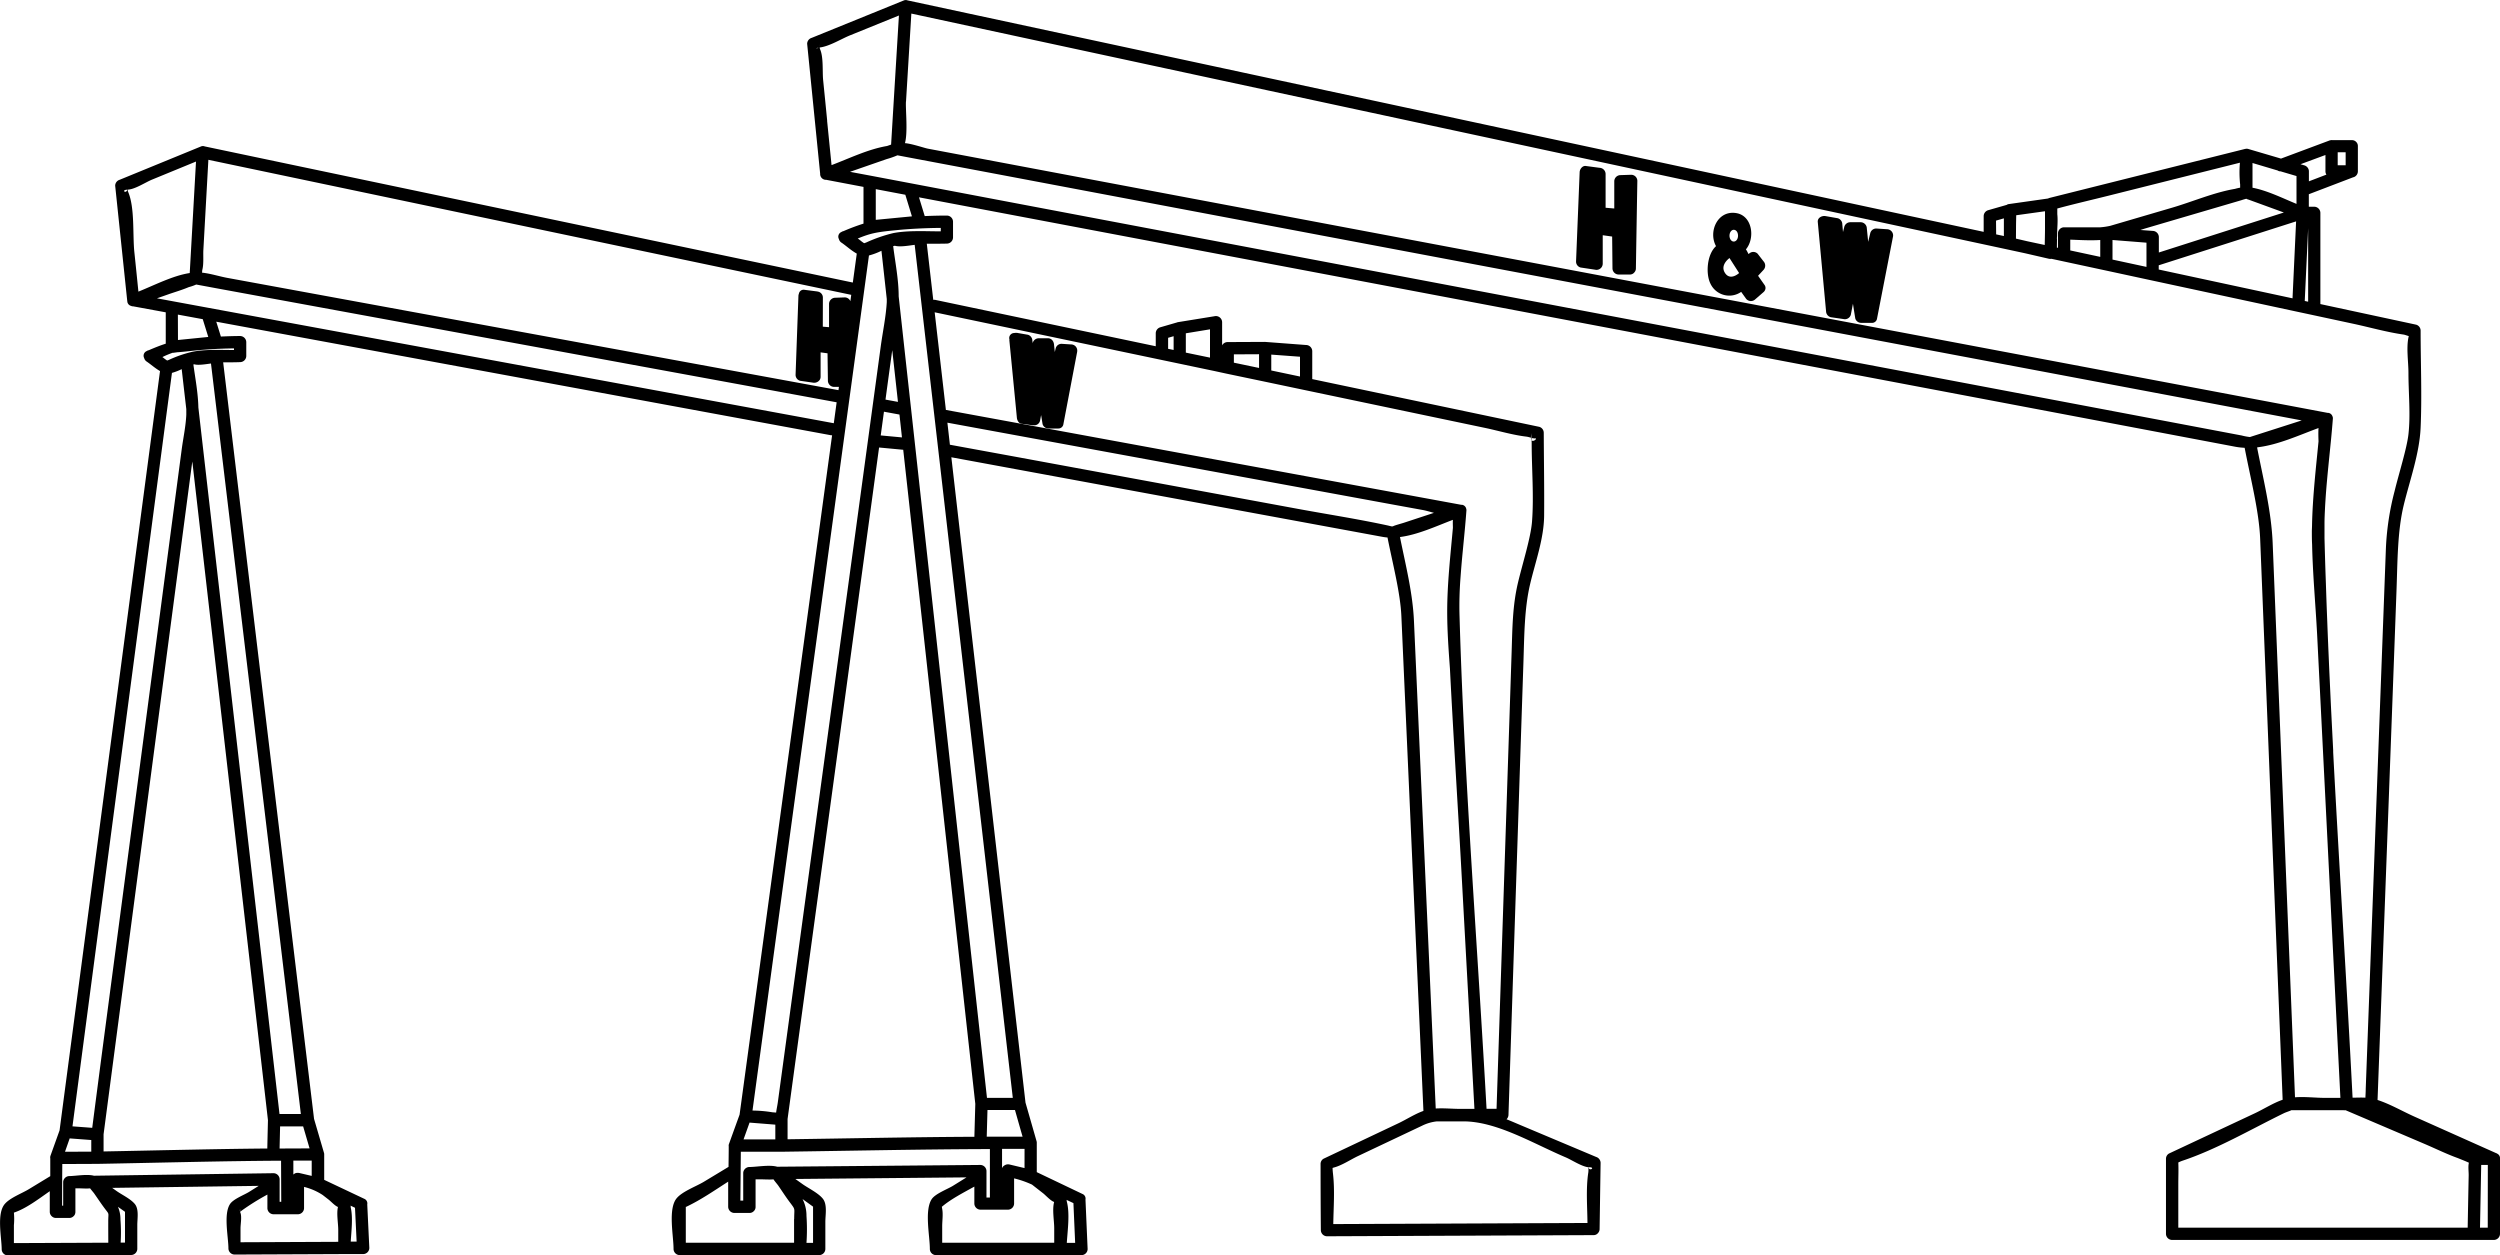 <svg xmlns="http://www.w3.org/2000/svg" viewBox="0 0 1000 502.16"><title>Asset 16</title><g id="Layer_2" data-name="Layer 2"><g id="Layer_1-2" data-name="Layer 1"><path d="M692.37,94.07,692.3,94C692.24,94,692.28,94,692.37,94.07Z"/><path d="M693.89,94.28c0-.11,0-.07,0,0S693.89,94.32,693.89,94.28Z"/><path d="M693.91,94.06s0,0,0,0h0Z"/><path d="M692.93,105.14c-.07.11-.22.18-.31.27l0,0S692.75,105.4,692.93,105.14Z"/><path d="M1000,463.48a2,2,0,0,0-1.09-2,2.23,2.23,0,0,0-.58-.28l-32.65-14.59c-4.75-2.13-9.67-5-14.66-6.62l4.56-122.18q1.51-40.49,3-81c.46-12.26.36-24.21,2.91-34.75,2.44-10.05,6.3-20.59,6.76-31,.57-12.89,0-25.92,0-38.82a2.48,2.48,0,0,0-1.8-2.37l-38.3-8.24V85.14a2.49,2.49,0,0,0-2.45-2.45h-2.17v-5l17.82-6.81.1,0a2.49,2.49,0,0,0,1.7-2.31V58.46a2.27,2.27,0,0,0-.65-1.66l-.08-.08,0,0a2.25,2.25,0,0,0-1.67-.66H933a1.91,1.91,0,0,0-.82.05h0a.8.8,0,0,1-.15,0l-19.63,7.33-13.11-3.86a2.24,2.24,0,0,0-1.23,0h-.07L819.77,79.18a1.7,1.7,0,0,0-.52.22l-15.8,2.24a1.65,1.65,0,0,0-.75.31l-7.43,2.13a2.5,2.5,0,0,0-1.8,2.36v6.3l-31.78-6.83L437.6,16.19,363,.15a2,2,0,0,0-1.41,0l-36.93,15a2.52,2.52,0,0,0-1.8,2.36l5.2,51.93a1.55,1.55,0,0,0,0,.21,2.32,2.32,0,0,0,2.44,2.28l14.9,2.83V89.45a82.65,82.65,0,0,0-8,3,2.23,2.23,0,0,0-.84.36h0a2,2,0,0,0-1,2.8,2.39,2.39,0,0,0,1,1.43c1.72,1.13,3.94,3.2,6.15,4.4q-.79,5.79-1.58,11.58L114.1,65.34,81.87,58.56a1.93,1.93,0,0,0-1.42,0L47.87,71.91a2.52,2.52,0,0,0-1.8,2.37l4.79,45.78c0,.1,0,.19.06.29a2,2,0,0,0,1.48,2,1.94,1.94,0,0,0,.9.19l13,2.39q0,6.27,0,12.54c-2.18.7-4.37,1.57-6.8,2.62a2,2,0,0,0-.79.33l0,0a2,2,0,0,0-1.05,2.78,2.4,2.4,0,0,0,1.05,1.45c1.5,1,3.39,2.7,5.3,3.77Q46.35,281.76,28.73,415.07q-2.46,18.53-4.9,37.07l-3.72,10.38a.58.58,0,0,1,0,.14v0a1.72,1.72,0,0,0,0,.71q0,3.55,0,7.09l-8.54,5.19c-2.75,1.68-7.41,3.4-9.56,5.83C-1.45,485.3.65,494.83.68,499.71a2.48,2.48,0,0,0,2.45,2.45L45.78,502l6.69,0a2.49,2.49,0,0,0,2.45-2.45q0-4.78,0-9.57c0-2.57.73-6.3-1-8.39s-5.16-3.67-7.3-5.19l-1.75-1.25,58.61-.8-3.88,2.43c-2,1.23-6.26,2.83-7.58,4.83-2.68,4.05-.67,13.05-.65,17.76a2.48,2.48,0,0,0,2.45,2.45l44-.19,7.46,0a2.48,2.48,0,0,0,2.45-2.45l-.83-17.41a2,2,0,0,0-1.22-2.26l-16-7.57c0-3.36,0-6.73,0-10.09v0c0-.09,0-.18,0-.28a3,3,0,0,0-.06-.34h0q-2-6.84-4-13.67Q109.52,314,93.55,180.67q-2.14-17.86-4.28-35.73c2.37,0,4.71,0,6.79-.09a2.49,2.49,0,0,0,2.45-2.45c0-1.85,0-3.69,0-5.54A2.49,2.49,0,0,0,96,134.41c-2.59,0-5.12.1-7.65.21-.62-2-1.23-4-1.85-5.94l211.13,39,34.71,6.41a2.89,2.89,0,0,0,.5,0q-2.88,21.09-5.75,42.18L301.69,402.86l-5.86,43q-2.13,5.86-4.25,11.75a1.8,1.8,0,0,0-.09.91c0,2.75-.05,5.49-.08,8.23l-9.85,5.95c-3.06,1.85-8.52,3.81-10.85,6.55-3.59,4.22-1.29,14.94-1.29,20.34a2.48,2.48,0,0,0,2.45,2.45h55.82a2.48,2.48,0,0,0,2.45-2.45V488.74c0-2.8.85-6.93-1-9.25s-5.85-4.21-8.2-5.9l-2.81-2,68.48-.64-5.41,3.36c-2.17,1.35-7.1,3.16-8.54,5.38-2.93,4.54-.72,14.64-.72,19.91a2.49,2.49,0,0,0,2.45,2.45h58.21a2.47,2.47,0,0,0,2.45-2.45q-.43-9.88-.86-19.77a2,2,0,0,0-1.22-2.25l-18.26-8.72v-11.7a1.23,1.23,0,0,0,0-.19,2.52,2.52,0,0,0-.06-.41v0q-2.22-7.75-4.45-15.51L396.86,324.91l-16.32-142q86.11,15.9,172.23,31.79A21.62,21.62,0,0,0,555,215c2.1,10.6,5.14,22.14,5.55,31.48q.9,20.37,1.82,40.76L568,413.62q.69,15.38,1.37,30.75c-3.37,1.18-6.82,3.43-9.93,4.9l-30,14.21a2.39,2.39,0,0,0-1.21,2.12q0,13.23.11,26.46a2.49,2.49,0,0,0,2.45,2.45l106.6-.46a2.23,2.23,0,0,0,1.84-.86,2.32,2.32,0,0,0,.61-1.59l.4-26.47a2.54,2.54,0,0,0-1.8-2.36l-29.82-12.55c-2.14-.9-4.09-1.75-6-2.51a2.56,2.56,0,0,0,.77-1.76q1.81-55.06,3.64-110.13,1.15-35.25,2.33-70.52c.38-11.47.37-21.91,2.72-31.81,2.11-8.87,5.49-18.07,5.57-27.23.09-11-.1-22.11-.15-33.17a2.47,2.47,0,0,0-1.8-2.36L524.9,151.64q0-5.61,0-11.23A2.51,2.51,0,0,0,522.4,138L506,136.76l-15,.07a2.45,2.45,0,0,0-2.15,1.32c0-3.1,0-6.19,0-9.29a2.5,2.5,0,0,0-3.11-2.36l-14.54,2.36a1.19,1.19,0,0,0-.38.11l-6.72,1.95a2.52,2.52,0,0,0-1.8,2.36l0,5.22-58.13-12.22L374,119.93a2.82,2.82,0,0,0-.7,0l-2.58-22.43c2.79,0,5.56,0,8.05-.06A2.49,2.49,0,0,0,381.21,95V88.68a2.48,2.48,0,0,0-2.45-2.45c-3,0-5.94.08-8.87.2-.76-2.5-1.53-5-2.29-7.5L542.22,112,855,171.28l39.14,7.42a27.5,27.5,0,0,0,3.72.42c2.34,12.22,5.76,25.41,6.2,36.34l1.83,45.48q2.87,71.79,5.75,143.58.72,17.7,1.42,35.38c-3.77,1.3-7.61,3.76-11.1,5.4l-34.36,16.11a2.43,2.43,0,0,0-1.21,2.12v30a2.48,2.48,0,0,0,2.45,2.45H997.55a2.49,2.49,0,0,0,2.45-2.45v-30S1000,463.5,1000,463.48ZM935.08,60.91h3.18v5.2h-3.18ZM50,484.72q0,6.16,0,12.33H48.26a67.73,67.73,0,0,0-.08-9.27v-.21a12.64,12.64,0,0,0-1-4.85ZM142,483.11l.65,13.54h-2.36c.26-4.24.94-9.58,0-13.67,0-.24,0-.49-.09-.73Zm183.22-.45v14.48h-2.63a79.25,79.25,0,0,0,0-10.81v-.27a14.64,14.64,0,0,0-1.57-6.44Zm104.15-1.41.69,15.89h-3.34c.32-5,1.28-11.78,0-16.52,0-.22-.06-.45-.1-.67ZM930.18,62v6.58a2.45,2.45,0,0,0,.38,1.27l-7,2.68v-4a2.46,2.46,0,0,0-.77-1.77,2.55,2.55,0,0,0-1-.6l-1.59-.47Zm-6.92,29.27v29.41l-1.36-.29Q922.58,105.81,923.26,91.25ZM901,65.2l10.07,3a1.86,1.86,0,0,0,1.17.34l6.36,1.88V81.56c-5.71-2.36-11.77-5.37-17.6-6.47Zm-3.77,14.66,1.25-.36.18.06a2.37,2.37,0,0,0,.74.28L913.54,85l-50,16V94.81a2.51,2.51,0,0,0-2.45-2.45L856.16,92c.81-.27,1.61-.53,2.41-.76L864,89.64l32.56-9.56Zm21.21,8.69q-.71,15.39-1.43,30.78l-53.52-11.52v-1.69Zm-59.85,8.52v9.69L845,103.83V96Zm-35.82-1.53c0-.49.07-1,.07-1.36,0-2.69.39-5.77.08-8.5,0-.76,0-1.52,0-2.28,6.84-1.85,13.75-3.43,20.62-5.16l52.43-13.16a44.56,44.56,0,0,0,.09,8.73v1.26a19,19,0,0,0-2.08.48c-8.36,1.41-17,5.14-25.08,7.51l-24.76,7.26h0a27.13,27.13,0,0,1-4,.6H825.63a2.48,2.48,0,0,0-2.45,2.45v5.76l-.42-.09C822.77,97.87,822.79,96.71,822.81,95.54ZM840.1,96v6.75l-12-2.58V95.86C832,96,836.15,96.26,840.1,96Zm-33.69-4.76c0-1.71.05-3.42.08-5.14L818,84.5v6.85c0,2.21-.07,4.43-.11,6.64L811,96.52l-4.62-1.07Zm-8-3,3.14-.9v3.83l0,3.24-1.36-.29-1.73-.37Zm-436-47.67,2.13-35.14L487.33,31.9,742,86.68l53.28,11.45h0L803,99.79l7,1.51,9.63,2.22a2.48,2.48,0,0,0,.93,0l1.42.3,3,.65,16.92,3.64,18.53,4h0l58.28,12.54h0l6.35,1.36,16.32,3.51c6.6,1.42,13.3,3.34,20,4.3.56.08,1.35.4,2.11.61,0,.18-.06.36-.11.57-.89,4.33,0,9.77,0,14.17,0,8,.89,16.57,0,24.53-.63,5.66-3.89,15.92-5.56,22.82a107.91,107.91,0,0,0-3.46,22.83l-8.07,216.27c0,1.15-.08,2.3-.13,3.45-1.69-.1-3.41,0-5.13,0-2.34-46-5.34-92.12-7.76-138.21,0-.25,0-.5,0-.75l-.6-11.82-.12-2.42c-.18-3.56-.34-7.12-.51-10.68-.05-1.16-.11-2.33-.16-3.49-.16-3.31-.3-6.62-.44-9.93-.06-1.4-.13-2.81-.18-4.21-.14-3.18-.26-6.36-.38-9.54l-.18-4.56q-.18-5-.34-9.91l-.15-4.18q-.23-7-.41-14v0c0-1,0-2,0-3s0-2,0-3.05c0-1.93.1-3.85.19-5.78.05-1.11.12-2.22.19-3.33.18-2.84.41-5.68.67-8.53.29-3.19.61-6.37.93-9.56l.54-5.38.06-.58c.28-2.89.54-5.77.76-8.63a1.71,1.71,0,0,0,0-.45,1.82,1.82,0,0,0-.2-.65,2,2,0,0,0-1.56-1.27h0l-.14,0-.13,0L706.47,122.73,391.38,63.28l-20.2-3.81c-1.54-.3-6.44-2-9.2-2.21C363.19,52.94,362.19,43.86,362.38,40.62Zm-35-21.52c-.66.48-1.58.31,0,0Zm.46-.72a2.38,2.38,0,0,0,0-.54A1.27,1.27,0,0,1,327.87,18.38Zm3,29.92q-.79-8.1-1.61-16.18c-.35-3.44.19-9.2-1.24-12.4a1.78,1.78,0,0,1-.13-.7l.23,0c3.88-.57,8.28-3.36,11.91-4.84L359.57,6.2Q358,32,356.44,57.84l-1.63.56c-7.53,1.28-14.8,4.84-22.19,7.65Q331.73,57.17,330.84,48.3ZM80.89,108.09c.67-2.44.32-5.62.46-8.17l2-36,226.86,47.66,30.29,6.36c-.12.85-.23,1.69-.35,2.54a2.43,2.43,0,0,0-2.26-1.52l-3.82.14a2.49,2.49,0,0,0-2.45,2.45c0,3.1,0,6.21,0,9.31h-.2l-2.3-.19L329.15,119a2.42,2.42,0,0,0-2-2.36,3.7,3.7,0,0,0-.48-.09l-4.85-.62h0a1.92,1.92,0,0,0-2.27,1.6,2.52,2.52,0,0,0-.18.85h0l-1.14,31.56h0a2.47,2.47,0,0,0,1.8,2.37l5.11.74a2.68,2.68,0,0,0,2.83-1.23,2.39,2.39,0,0,0,.27-1.13q0-4.87,0-9.74l2.77.37.15,11a2.5,2.5,0,0,0,.5,1.43,2.43,2.43,0,0,0,2,1h1.91l-.18,1.31L90.81,111.13c-3.11-.58-6.67-1.73-10-2.07C80.86,108.73,80.88,108.41,80.89,108.09ZM50.94,75.86c-.46,1.86-2.67.14,0,0Zm0-1.48a5,5,0,0,1,0,.84A7.28,7.28,0,0,0,51,74.38ZM53.76,101C53,94.05,54,83,51.22,76.68a2.55,2.55,0,0,1-.16-.83h0c2.94-.08,7.23-3,9.89-4.06l17.45-7.17q-1.25,22.3-2.51,44.6c-6.67,1-14.13,4.86-20.53,7.43Q54.58,108.82,53.76,101Zm10.33,83.66q2.34-17.76,4.69-35.5a23.26,23.26,0,0,0,3.9-1.5q.91,8,1.84,16c0,.73,0,1.45,0,2.17-.19,4.64-1.24,9.4-1.85,14Q68.33,212.61,64,245.44L41.89,412.86q-2.52,19.14-5,38.27l-7.9-.59Q46.52,317.58,64.09,184.63Zm12.67,1.13c.06-.39.11-.78.17-1.17Q89.86,297.32,102.81,410q2.19,19,4.37,38.07c-.09,3.78-.18,7.55-.26,11.33-21.83.19-43.67.77-65.49,1.18l0-6.86Q59.08,319.75,76.76,185.76ZM27.87,455.36l8.64.65c0,1.55,0,3.1,0,4.65L26,460.7Zm15.45,41.72-37.76.16,0-7.14a27.48,27.48,0,0,0,0-5.05c4.83-1.6,9.77-5.38,14.35-8.57q0,4.13,0,8.25a2.43,2.43,0,0,0,.89,1.86,2.31,2.31,0,0,0,1.56.59l5.35,0a2.3,2.3,0,0,0,1.61-.61,2.11,2.11,0,0,0,.79-1.35,1.6,1.6,0,0,0,.05-.49l0-9.39h1.61c.72,0,3.12.16,4.27,0,.48.66,1.29,1.57,1.6,2,1.37,1.95,2.69,3.95,4.11,5.86,2.18,2.91,1.53,1.47,1.55,5.76C43.29,491.68,43.31,494.38,43.32,497.08Zm-5.75-26.79h0c-2.86-.74-7.26.13-9.85.14a2.48,2.48,0,0,0-1.87.9,2.43,2.43,0,0,0-.58,1.55l0,9.39h-.43q0-8.32.08-16.66L39,465.55c24.47-.44,48.95-1.13,73.43-1.27v1l.07,15.45h-.65c0-3,0-6,0-9a2.47,2.47,0,0,0-2.45-2.45ZM96,484.42c-.19-.93.29-.64,0,0ZM129.07,478l2.41,1.87c.92.72,2.53,2.49,3.71,2.92-.64,2.62.1,6.49.11,9.11,0,1.61,0,3.22,0,4.83l-39.09.17,0-5.56c0-1.65.55-4.56,0-6.12a4.41,4.41,0,0,1-.17-.52,95.9,95.9,0,0,1,10.92-6.87c0,1.81,0,3.62,0,5.43a2.49,2.49,0,0,0,2.45,2.45l9.76,0a2.49,2.49,0,0,0,2.45-2.45c0-2.83,0-5.67,0-8.5A24,24,0,0,1,129.07,478Zm-4.39-7.64-4.92-1.15a2.64,2.64,0,0,0-.55-.06h-.1l-.38,0-.24.05-.09,0a2.67,2.67,0,0,0-.85.45l-.21.16c0-1.86,0-3.72,0-5.58l7.34,0Zm-.85-11-12,.05.21-8.84,9.22,0ZM116.1,410.1q2.12,17.75,4.24,35.49l-8.54,0L80.52,173.25,79.35,163c-.12-5.72-1.22-11.53-2-17.21l.32-.08c1.52.48,4.41,0,6.72-.31Q100.27,277.76,116.1,410.1ZM93.6,139.35V140c-5.48,0-11.33-.33-16.58.7A47.76,47.76,0,0,0,67.46,144l-.61.21a15.27,15.27,0,0,1-1.26-.91c-.2-.17-.42-.32-.63-.47a35,35,0,0,1,4.18-1.75h0c-.35.16,1.25-.12,2-.2l.18,0h0c2.12-.16,4.24-.42,6.35-.64h0C83,139.71,88.24,139.43,93.6,139.35ZM71.15,125.84l9.95,1.83c.74,2.37,1.47,4.74,2.21,7.11L71.19,136C71.18,132.61,71.16,129.23,71.15,125.84Zm17.52-1.73-25.89-4.78,4.55-1.6c2.66-.93,5.42-1.72,8-2.81h0l.31-.11a18.08,18.08,0,0,0,2.84-1L87,115.39h0L143.1,125.7l153.51,28.21,38,7h.05l-1.14,8.38ZM316.5,330.17l25.44-186.59,5.64-41.39a26.11,26.11,0,0,0,5-1.88l2.13,19.31c0,.42,0,.84,0,1.23-.33,5.86-1.61,11.81-2.4,17.62q-5.4,39.72-10.81,79.46Q328.2,315.19,315,412.45l-3.87,28.45c-.18,1.33-.51,2.75-.68,4.13l-1.53-.12h0a51.6,51.6,0,0,0-7.92-.69Zm35.79-156,1.29-9.49,6.2,1.14c.34,3,.67,6.09,1,9.14Zm9,5.74q1.82,16.39,3.62,32.79l20.5,186.15,4.71,42.7-.37,13.16c-24.9.11-49.82.66-74.72,1v-8.11q8.48-62.3,17-124.6,9.8-72,19.6-144Zm-7.09-20.07q1.15-8.56,2.33-17.12c.12-.88.24-1.76.37-2.65l2.28,20.68Zm-54.38,289.2,10.31.82v5.9H297.42Zm17.81,38.55h0v9.5H274.32v-8.43c0-2,0-3.94,0-5.91v0l.11,0c5.81-2.73,11.34-6.56,16.84-10.09v10.07a2.51,2.51,0,0,0,2.45,2.45h6.06a2.27,2.27,0,0,0,1.66-.65.6.6,0,0,0,.08-.08s0,0,.05-.05a2.25,2.25,0,0,0,.66-1.67v-11h2.15c.84,0,3.75.17,5,0,.5.77,1.57,2,1.92,2.5h0c1.53,2.22,3,4.52,4.61,6.66C318.31,484.08,317.67,483.06,317.67,487.64Zm-6.75-20.9c-3.18-.88-8.24.11-11.14.11a2.45,2.45,0,0,0-1.86.89,2.39,2.39,0,0,0-.59,1.56v11h-1.14l.18-19.55h16.25c27.79-.37,55.59-1,83.38-1.07V479h-1.37V468.43a2.49,2.49,0,0,0-2.45-2.45Zm65.76,15.41c0-.19,0-.15,0,0Zm36.07-8.33,4.66,3.64c1,.82,2.93,2.94,4.26,3.36,0,.05,0,.11,0,.16-.78,2.95.06,7.41.06,10.37v5.79H376.88V490.5c0-2.16.41-4.81,0-6.94-.06-.34-.11-.62-.14-.84,3.67-3.12,8.54-5.6,13-8.08v6.78a2.49,2.49,0,0,0,2.45,2.45h11a2.49,2.49,0,0,0,2.45-2.45V471.35A38.94,38.94,0,0,1,412.75,473.82Zm-2.9-6.54-6-1.43a2.42,2.42,0,0,0-1.2,0,2.55,2.55,0,0,0-.79.35,2.11,2.11,0,0,0-1,1.16v-7.75h9Zm-.8-12.55H394.69l.3-10.68h11Q407.51,449.39,409.05,454.73ZM556.81,210.58c-.65-.11-1.33-.31-1.89-.43-11.86-2.56-23.92-4.42-35.85-6.62L407.23,182.89l-27.27-5-1-8.82,178.89,32.88L569.09,204c1.26.23,2.83.69,4.49,1.14l-12.15,4c-.83.27-3.56,1-4.2,1.36Zm8.77,37.74c-.51-11.3-3.36-22.42-5.59-33.51,7.12-.9,14.44-4.33,21.17-6.88-.08,1,0,2.21,0,3.22-1,11.17-2.28,22.45-2.28,33.58,0,7.52.54,15.09,1.09,22.64,1.36,26.85,3.1,53.7,4.57,80.54l1,18.38,4.23,77.26-5.71,0c-3.06,0-6.53-.35-9.77-.15ZM532.44,467.46c-.26.4-.32.26,0,0Zm103.32-.56c2.45,0,.07,1.86-.39,0Zm-.4-1.59a7.56,7.56,0,0,0,0,1.35A4.87,4.87,0,0,1,635.36,465.31ZM626.42,463c2.31,1,6.24,3.6,8.91,3.9a9.36,9.36,0,0,1,0,2.05c-1,6.43-.41,13.57-.34,20.24l-101.68.44c.11-6.69.65-13.67-.12-20.21-.06-.53-.15-1.43-.16-2.24a3.44,3.44,0,0,1,.42-.14c3.27-.83,6.69-3.17,9.73-4.61l25.72-12.18a17.59,17.59,0,0,1,5.86-1.7l10.22,0C598.56,448.41,613.11,457.37,626.42,463ZM520,142.69l0,7.92-11.49-2.42,0-6.35Zm-16.38-1c0,1.83,0,3.66,0,5.49l-10.07-2.11v-3.33ZM484,131.73c0,3.77,0,7.55,0,11.32l-9.67-2,0-7.73Zm-14.55,2.75c0,1.84,0,3.67,0,5.51l-2.2-.46c0-1.47,0-2.94,0-4.41Zm-5.27,9.4h0l7.11,1.49,14.57,3.06h0l4.6,1h0l15,3.14,16.4,3.45L594,171.16c5.48,1.15,11.14,2.88,16.71,3.51a10.1,10.1,0,0,1,1.65.43,7.68,7.68,0,0,1,.29-1.88,6.09,6.09,0,0,0-.1,1.93,3.76,3.76,0,0,0,1.41.2c1.26-.13-.63,1.63-1.34.74,0,.37.05.73.05,1.06,0,10.39.93,21.14.14,31.49-.49,6.41-3.82,16.87-5.61,24.4-2.22,9.36-2.23,18.2-2.55,27.84l-2.12,64.28q-1.95,59.18-3.91,118.35l-4,0c-1.57-28.26-3.43-56.54-5.2-84.83-2.35-37.43-4.52-74.88-5.61-112.3-.15-5.12,0-10.28.4-15.45l.24-3.2c.2-2.49.43-5,.67-7.46.51-5.37,1.06-10.72,1.44-16h0a1.33,1.33,0,0,0,0-.44,1.46,1.46,0,0,0-.07-.3h0a2,2,0,0,0-1.68-1.61h0l-.13,0-.18,0L404.21,168.72,378.54,164h-.18q-1.46-12.72-2.92-25.44-.79-6.83-1.57-13.64ZM379,212q10.71,93.18,21.43,186.35,2.34,20.42,4.69,40.81H394.79l-13.23-120Q373,241.28,364.42,163.46a3.44,3.44,0,0,0-.05-.45q-1.8-16.23-3.58-32.48l-1.32-12c0-6.65-1.37-13.48-2.2-20.07l.67-.16c1.93.56,5.25,0,7.93-.37ZM376.31,91.16v1.38c-6.27,0-13-.44-19,.7A58.69,58.69,0,0,0,346.48,97l-.65.23-.19.05a15.6,15.6,0,0,1-1.53-1.13c-.32-.26-.67-.51-1-.75,5.15-2.1,7.49-2.56,14.85-3.28h0C364.16,91.5,370.14,91.22,376.31,91.16Zm-26-3.22V75.66l11.82,2.24,2.64,8.64ZM899.85,174.8h0a23.44,23.44,0,0,1-3.2-.61l-31.93-6.05L733.88,143.36l-325-61.58L362.63,73l-14.09-2.67h0L340,68.73l4.4-1.53,10.29-3.57a33.1,33.1,0,0,0,4.08-1.42l.23-.08,3.95.75h0L396,69.11,527.66,94l.46.09,324.43,61.22,68.14,12.86-20.75,6.65Zm9.22,42.53c-.52-12.91-3.76-25.65-6.23-38.33l.27-.09c8.23-1,16.42-4.8,24.3-7.7-.12,1.73-.06,3.84,0,5.33-1.07,11-2.35,22.19-2.59,33.21,0,.93-.07,1.85-.08,2.77,0,1.75,0,3.51.1,5.27.25,11.92,1.37,23.91,2,35.79q.72,14.43,1.45,28.88l6,119.62q.93,18.54,1.87,37.07H930c-3.72,0-8.08-.54-12-.23Zm78.4,252.84q-.21,10.45-.4,20.91H871.32V473.72c0-2.9.14-5.83,0-8.72a13,13,0,0,1,1.61-.69c13.77-4.58,27.54-12.63,40.58-19,.9-.44,2.71-1,3-1.22h20.92c.55.05.76,0,.8,0l32,13.65c4.62,2,8.72,4,12.88,5.49,1.48.61,3,1.18,4.45,1.86C987.18,466.6,987.5,468.61,987.47,470.17Zm7.63,20.91H992l.48-25.1h2.65Z"/><path d="M632.22,107l5.77.87a2.49,2.49,0,0,0,3.1-2.37V94.09l3.77.53q.07,6.36.13,12.74a2.49,2.49,0,0,0,2.45,2.45h4.47a2.24,2.24,0,0,0,1.86-.89,2.29,2.29,0,0,0,.59-1.56q.28-17.52.58-35a2.47,2.47,0,0,0-2.45-2.45l-4.33.14a2.49,2.49,0,0,0-2.45,2.45v10.9l-3.47-.3V69.57a2.51,2.51,0,0,0-2.45-2.45l-5.48-.73c-1.35-.17-2.4,1.27-2.45,2.45l-1.44,35.78A2.45,2.45,0,0,0,632.22,107Z"/><path d="M684.14,113.38a8.31,8.31,0,0,0,12.33,3.37l1.78,2.49a2.49,2.49,0,0,0,3.84.49l3.3-2.87a2.19,2.19,0,0,0,.69-1,2.25,2.25,0,0,0,.08-.24v0a2.05,2.05,0,0,0-.38-1.68l-2.55-3.63,2.16-2.33a2.53,2.53,0,0,0,0-3.47l-2.32-3a2.43,2.43,0,0,0-3-.38l-.7.48a12,12,0,0,0-1-1.87c3.77-4.5,2.59-13.46-3.87-14.5C687,84,683.24,92.72,686.41,98.46,682.7,101.81,682.28,109.59,684.14,113.38Zm9.36-21.46c1,0,1.71,1,1.71,2.35s-.76,2.35-1.71,2.35-1.7-1.05-1.7-2.35S692.56,91.92,693.5,91.92Zm-1.7,11.3,3.84,6s-3.46,3.25-5.62,0S691.8,103.22,691.8,103.22Z"/><path d="M732.33,126.89l5,.72a2.48,2.48,0,0,0,3-1.71l.85-4.4c.31,2,.61,3.9.92,5.84a2.45,2.45,0,0,0,2.36,1.8h4a2.34,2.34,0,0,0,.39,0h.17a2,2,0,0,0,1.8-1.75q3.18-16.31,6.35-32.6a2.49,2.49,0,0,0-2.36-3.1l-4.33-.29a2.47,2.47,0,0,0-2.36,1.8c-.28,1.17-.57,2.35-.85,3.53l-.54-5.39a2.51,2.51,0,0,0-2.45-2.45h-4.19a2.49,2.49,0,0,0-2.36,1.8c-.18.71-.35,1.41-.53,2.12-.09-1.05-.19-2.1-.28-3.14a2.52,2.52,0,0,0-1.8-2.37l-4.9-.86c-1.42-.25-3.27.64-3.11,2.36q1.66,17.9,3.32,35.78A2.51,2.51,0,0,0,732.33,126.89Z"/><path d="M612.57,175.15l-.19-.05a1.53,1.53,0,0,0,.26,1C612.61,175.78,612.58,175.47,612.57,175.15Z"/><path d="M403.76,135.58c0,.12,0,.24,0,.36a1.47,1.47,0,0,0,0,.36l2.7,27.75.29,3.07a3.38,3.38,0,0,0,.52,1.48,3.92,3.92,0,0,0,.25.32,1.75,1.75,0,0,0,1,.56l4.47.62a3.59,3.59,0,0,0,.47,0,2.34,2.34,0,0,0,2.54-1.74c.15-.78.3-1.56.44-2.33.2,1.19.39,2.38.58,3.57a2.45,2.45,0,0,0,2.36,1.8h3.57a1.84,1.84,0,0,0,.41,0,2,2,0,0,0,2-1.75q2.74-14.4,5.48-28.78a3.21,3.21,0,0,0,.06-.6,2.46,2.46,0,0,0-2.42-2.5l-3.83-.24a2.41,2.41,0,0,0-2,1,2.38,2.38,0,0,0-.37.77l-.36,1.51c-.1-1-.21-2-.32-3.05,0,0,0-.06,0-.09a4.23,4.23,0,0,0-.18-.7,2.75,2.75,0,0,0-.46-.82.48.48,0,0,0-.09-.11,2.25,2.25,0,0,0-1.71-.73h-3.7a2.51,2.51,0,0,0-2.36,1.8,2.25,2.25,0,0,0-.05.22l0,0c0-.36-.06-.71-.1-1.07a2.5,2.5,0,0,0-1.8-2.36l-4.33-.75h-.12a2.54,2.54,0,0,0-.55,0,4.1,4.1,0,0,0-.49.06,2,2,0,0,0-1.95,2.32Z"/></g></g></svg>